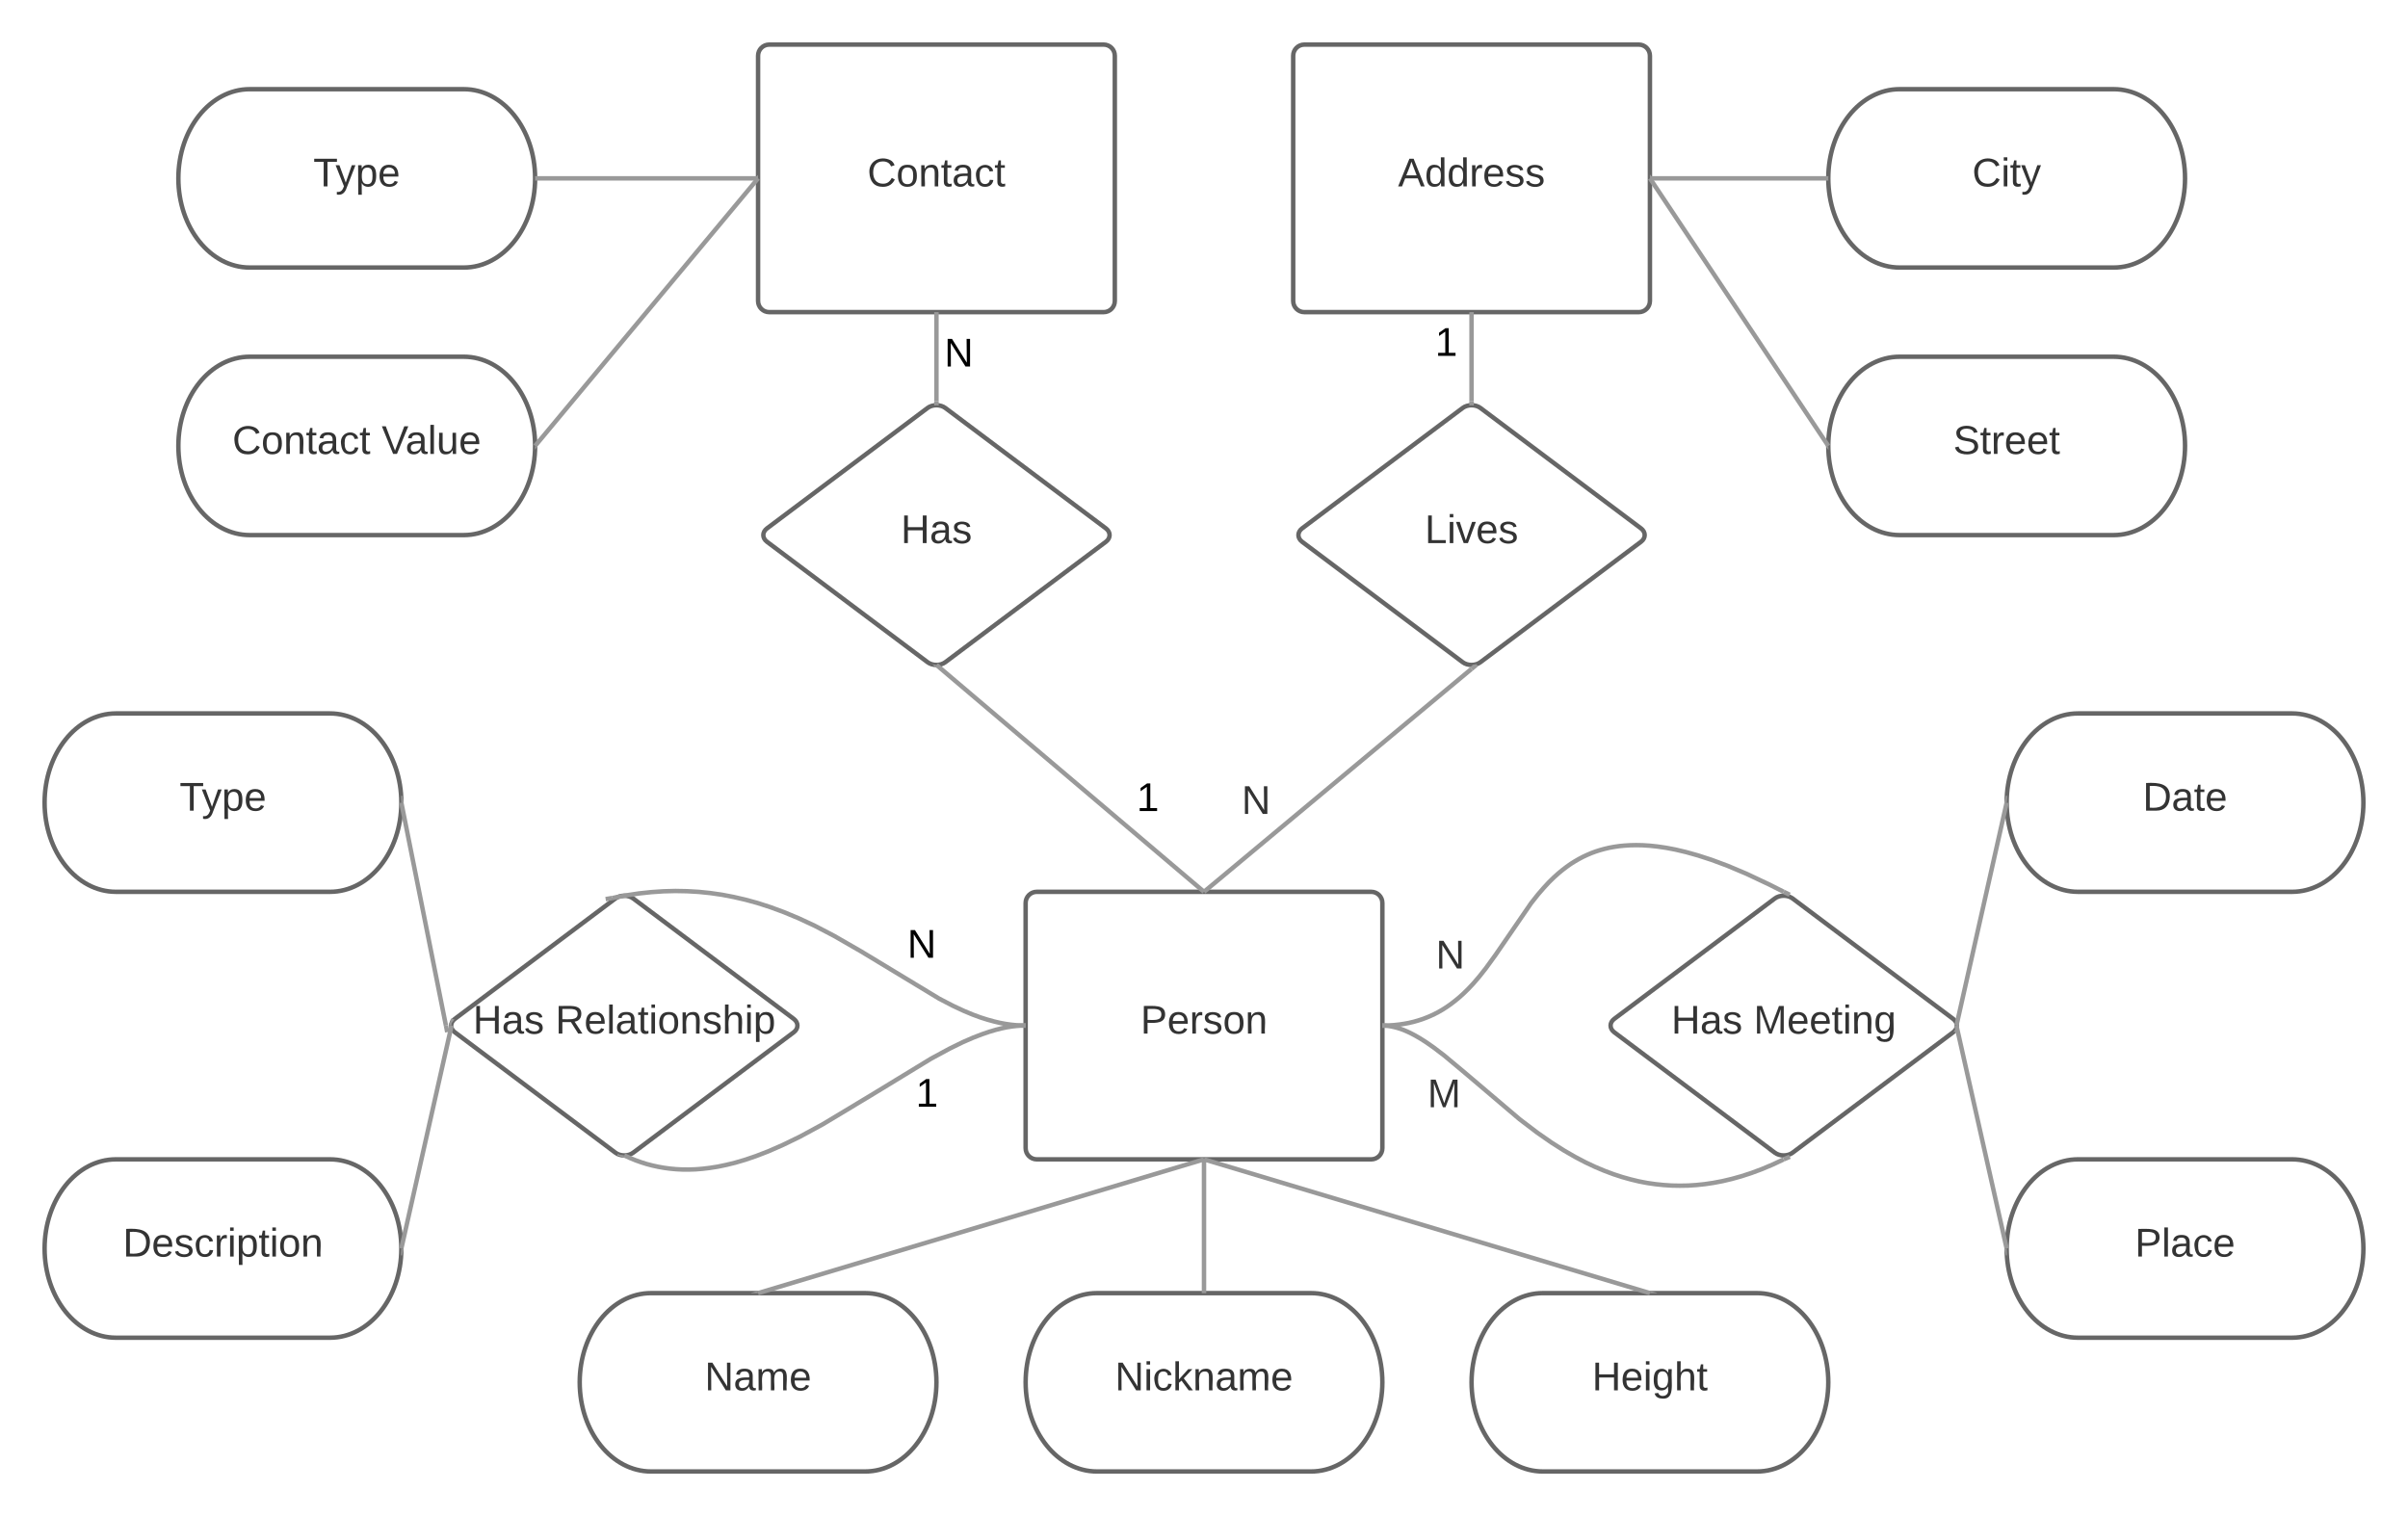 <svg xmlns="http://www.w3.org/2000/svg" xmlns:xlink="http://www.w3.org/1999/xlink" width="1080" height="680"><g transform="translate(-360 -80)"><path d="M0 0h1537v900.16H0z" fill="#fff"/><path d="M780 235c0-2.76 2.24-5 5-5h10c2.76 0 5 2.24 5 5v10c0 2.76-2.24 5-5 5h-10c-2.76 0-5-2.24-5-5z" fill="none"/><use xlink:href="#a" transform="matrix(1,0,0,1,780,230) translate(3.525 14.4)"/><path d="M996.67 227c0-2.76 2.24-5 5-5H1015c2.76 0 5 2.24 5 5v18c0 2.76-2.24 5-5 5h-13.33c-2.76 0-5-2.24-5-5z" fill="none"/><use xlink:href="#b" transform="matrix(1,0,0,1,996.667,222) translate(7 17.6)"/><path d="M820 485c0-2.76 2.24-5 5-5h150c2.76 0 5 2.24 5 5v110c0 2.76-2.24 5-5 5H825c-2.76 0-5-2.24-5-5z" stroke="#666" stroke-width="2" fill="#fff"/><use xlink:href="#c" transform="matrix(1,0,0,1,825,485) translate(46.525 58.6)"/><path d="M636 483c2.2-1.66 5.8-1.66 8 0l72 54c2.2 1.66 2.2 4.34 0 6l-72 54c-2.2 1.66-5.8 1.66-8 0l-72-54c-2.2-1.66-2.2-4.34 0-6z" stroke="#666" stroke-width="2" fill="#fff"/><use xlink:href="#d" transform="matrix(1,0,0,1,565,485) translate(7.125 58.6)"/><use xlink:href="#e" transform="matrix(1,0,0,1,565,485) translate(44.075 58.6)"/><path d="M1156 483c2.2-1.66 5.8-1.66 8 0l72 54c2.2 1.66 2.2 4.34 0 6l-72 54c-2.2 1.66-5.8 1.66-8 0l-72-54c-2.2-1.66-2.2-4.34 0-6z" stroke="#666" stroke-width="2" fill="#fff"/><use xlink:href="#d" transform="matrix(1,0,0,1,1085,485) translate(24.575 58.6)"/><use xlink:href="#f" transform="matrix(1,0,0,1,1085,485) translate(61.525 58.6)"/><path d="M1388 400c17.67 0 32 17.9 32 40s-14.33 40-32 40h-96c-17.67 0-32-17.9-32-40s14.33-40 32-40z" stroke="#666" stroke-width="2" fill="#fff"/><use xlink:href="#g" transform="matrix(1,0,0,1,1265,405) translate(56.025 38.6)"/><path d="M1388 600c17.67 0 32 17.9 32 40s-14.33 40-32 40h-96c-17.67 0-32-17.9-32-40s14.33-40 32-40z" stroke="#666" stroke-width="2" fill="#fff"/><use xlink:href="#h" transform="matrix(1,0,0,1,1265,605) translate(52.525 38.6)"/><path d="M508 400c17.67 0 32 17.9 32 40s-14.33 40-32 40h-96c-17.67 0-32-17.9-32-40s14.33-40 32-40z" stroke="#666" stroke-width="2" fill="#fff"/><use xlink:href="#i" transform="matrix(1,0,0,1,385,405) translate(55.525 38.6)"/><path d="M508 600c17.67 0 32 17.9 32 40s-14.33 40-32 40h-96c-17.67 0-32-17.9-32-40s14.33-40 32-40z" stroke="#666" stroke-width="2" fill="#fff"/><use xlink:href="#j" transform="matrix(1,0,0,1,385,605) translate(30.1 38.6)"/><path d="M748 660c17.67 0 32 17.9 32 40s-14.33 40-32 40h-96c-17.67 0-32-17.9-32-40s14.33-40 32-40z" stroke="#666" stroke-width="2" fill="#fff"/><use xlink:href="#k" transform="matrix(1,0,0,1,625,665) translate(51.05 38.6)"/><path d="M948 660c17.67 0 32 17.9 32 40s-14.33 40-32 40h-96c-17.67 0-32-17.9-32-40s14.33-40 32-40z" stroke="#666" stroke-width="2" fill="#fff"/><use xlink:href="#l" transform="matrix(1,0,0,1,825,665) translate(35.075 38.6)"/><path d="M1148 660c17.67 0 32 17.9 32 40s-14.33 40-32 40h-96c-17.67 0-32-17.9-32-40s14.33-40 32-40z" stroke="#666" stroke-width="2" fill="#fff"/><use xlink:href="#m" transform="matrix(1,0,0,1,1025,665) translate(49.05 38.6)"/><path d="M776 263c2.2-1.66 5.8-1.66 8 0l72 54c2.2 1.66 2.2 4.34 0 6l-72 54c-2.2 1.66-5.8 1.66-8 0l-72-54c-2.2-1.66-2.2-4.34 0-6z" stroke="#666" stroke-width="2" fill="#fff"/><use xlink:href="#n" transform="matrix(1,0,0,1,705,265) translate(59.025 58.6)"/><path d="M1016 263c2.2-1.66 5.8-1.66 8 0l72 54c2.2 1.66 2.2 4.34 0 6l-72 54c-2.2 1.66-5.8 1.66-8 0l-72-54c-2.2-1.66-2.2-4.34 0-6z" stroke="#666" stroke-width="2" fill="#fff"/><use xlink:href="#o" transform="matrix(1,0,0,1,945,265) translate(54.025 58.6)"/><path d="M700 105c0-2.76 2.24-5 5-5h150c2.76 0 5 2.24 5 5v110c0 2.76-2.24 5-5 5H705c-2.76 0-5-2.24-5-5z" stroke="#666" stroke-width="2" fill="#fff"/><use xlink:href="#p" transform="matrix(1,0,0,1,705,105) translate(44.025 58.6)"/><path d="M940 105c0-2.76 2.24-5 5-5h150c2.76 0 5 2.24 5 5v110c0 2.76-2.24 5-5 5H945c-2.76 0-5-2.24-5-5z" stroke="#666" stroke-width="2" fill="#fff"/><use xlink:href="#q" transform="matrix(1,0,0,1,945,105) translate(42.025 58.6)"/><path d="M568 120c17.67 0 32 17.9 32 40s-14.33 40-32 40h-96c-17.67 0-32-17.9-32-40s14.33-40 32-40z" stroke="#666" stroke-width="2" fill="#fff"/><use xlink:href="#i" transform="matrix(1,0,0,1,445,125) translate(55.525 38.6)"/><path d="M1308 120c17.67 0 32 17.9 32 40s-14.33 40-32 40h-96c-17.67 0-32-17.9-32-40s14.33-40 32-40z" stroke="#666" stroke-width="2" fill="#fff"/><use xlink:href="#r" transform="matrix(1,0,0,1,1185,125) translate(59.55 38.6)"/><path d="M634.6 482.8l6.06-1.18 5.82-.88 5.63-.6 5.48-.37 5.35-.14 5.26.1 5.2.3 5.17.53 5.2.75 5.23 1 5.34 1.23 5.48 1.5 5.72 1.85 6.03 2.22 6.5 2.7 7.3 3.4 8.63 4.5 12.27 7.06 34.97 21.16 6.16 3.2 4.8 2.24 4 1.67 3.52 1.3 3.16 1 2.9.8 2.7.64 2.53.47 2.42.35 2.32.23 2.25.13 2 .04" stroke="#999" stroke-width="2" fill="none"/><path d="M634.76 483.8l-2.96.46-.32-1.97 2.96-.5zM820 541h-.14l.14-1z" fill="#999"/><use xlink:href="#a" transform="matrix(1,0,0,1,766.915,495.172) translate(0 14.4)"/><path d="M640 598.24l2.55 1.16 2.53 1.03 2.52.9 2.53.8 2.55.66 2.57.56 2.62.46 2.66.36 2.72.25 2.8.14 2.9.02 3.03-.1 3.15-.25 3.32-.4 3.52-.56 3.76-.78 4.06-1 4.42-1.3 4.9-1.67 5.53-2.14 6.4-2.8 7.74-3.76 10.24-5.55 21.28-12.8 27.3-16.64 8.32-4.5 5.92-2.9 4.67-2.03 3.9-1.5 3.33-1.14 2.93-.87 2.6-.65 2.38-.5 2.17-.34 2-.23 1.87-.14 1.76-.06h.52" stroke="#999" stroke-width="2" fill="none"/><path d="M637.87 597.93l2.13.3-.32.96-2.84-1 .23-.67zM820 540l-.16-1h.16z" fill="#999"/><use xlink:href="#b" transform="matrix(1,0,0,1,770.75,561.987) translate(0 14.4)"/><path d="M700 660l200-60" stroke="#999" stroke-width="2" fill="none"/><path d="M700 660h-3.13l-.03-.1 2.87-.86zM903.16 600.1l-2.87.86-.3-.96h3.13z" fill="#999"/><path d="M900 660v-60M900 600l200 60" stroke="#999" stroke-width="2" fill="none"/><path d="M899.7 600.96l-2.86-.86.03-.1H900zM1103.16 659.9l-.03.1H1100l.3-.96z" fill="#999"/><path d="M540 440l20 100" stroke="#999" stroke-width="2" fill="none"/><path d="M540.98 439.8l-.98.2-.1-3.04.5-.1zM561.57 542.75l-1.96.4-.58-2.95 1.96-.4z" fill="#999"/><path d="M700 160H600" stroke="#999" stroke-width="2" fill="none"/><path d="M600 161h-.06l.06-1-.04-1h.04z" fill="#999"/><path d="M780 220v40" stroke="#999" stroke-width="2" fill="none"/><path d="M781 261.9l-1-.14-1 .14V260h2z" fill="#999"/><path d="M780 378.24L900 480" stroke="#999" stroke-width="2" fill="none"/><path d="M780 378.24l-.65.77-1.22-1.03zM901.55 480H900l.65-.76z" fill="#999"/><use xlink:href="#b" transform="matrix(1,0,0,1,869.812,429.387) translate(0 14.4)"/><path d="M1180 160h-80" stroke="#999" stroke-width="2" fill="none"/><path d="M1180 160l.04 1h-.04v-2h.06z" fill="#999"/><path d="M900 480l120-100" stroke="#999" stroke-width="2" fill="none"/><path d="M900 480h-1.56l.92-.77zM1022.94 378.85l-2.3 1.92-1.28-1.54 1.3-1.08 1.47-.22.04-.02z" fill="#999"/><use xlink:href="#s" transform="matrix(1,0,0,1,916.856,430.664) translate(0.005 14.4)"/><path d="M1020 220v40" stroke="#999" stroke-width="2" fill="none"/><path d="M1021 261.9l-1-.14-1 .14V260h2z" fill="#999"/><path d="M980 540l2.68-.06 2.5-.15 2.37-.26 2.24-.33 2.14-.4 2.05-.48 1.97-.56 1.92-.62 1.87-.7 1.84-.77 1.82-.85 1.8-.94 1.8-1.04 1.8-1.15 1.82-1.27 1.86-1.42 1.92-1.58 2-1.8 2.13-2.08 2.3-2.45 2.58-3 3.08-3.9 4.35-6 15.88-23.1 3.1-3.92 2.6-3 2.3-2.48 2.15-2.1 2.02-1.82 1.94-1.6 1.88-1.43 1.85-1.3 1.82-1.14 1.8-1.04 1.83-.96 1.84-.86 1.87-.8 1.9-.7 1.95-.63 2-.55 2.1-.5 2.17-.4 2.28-.34 2.4-.24 2.57-.16 2.72-.06 2.93.06 3.18.2 3.46.37 3.82.56 4.22.8 4.74 1.12 5.36 1.5 6.16 2 7.17 2.67 8.48 3.58 10.22 4.82L1160 480" stroke="#999" stroke-width="2" fill="none"/><path d="M980.13 541H980V540zM1163.13 480.42l-.84 1.73-.17-.08-.26-.04-2.3-1.13.87-1.8z" fill="#999"/><use xlink:href="#s" transform="matrix(1,0,0,1,1003.958,499.986) translate(0.005 14.4)"/><path d="M1237.47 540L1260 440" stroke="#999" stroke-width="2" fill="none"/><path d="M1238.45 540.22l-.66 2.93-1.63-.37 1.3-1.7V540zM1260.2 436.97l-.2 3.03-.98-.22.66-2.93z" fill="#999"/><path d="M1237.47 540L1260 640" stroke="#999" stroke-width="2" fill="none"/><path d="M1260.1 643.05l-.42.1-.66-2.93.98-.22z" fill="#999"/><path d="M540 640l22.53-100" stroke="#999" stroke-width="2" fill="none"/><path d="M540.98 640.22l-.66 2.93-.5-.12.18-3.03zM563.83 537.22l-1.3 1.7V540l-.98-.22.66-2.93z" fill="#999"/><path d="M980 540l.86.02.9.05.92.1.97.15 1.03.2 1.08.25 1.17.32 1.25.4 1.36.5 1.5.64 1.7.8 1.9 1 2.23 1.28 2.68 1.7 3.4 2.37 4.78 3.64 9.9 8.27 23.94 20.33 7.85 5.97 6.37 4.44 5.57 3.54 5.05 2.92 4.67 2.45 4.4 2.07 4.2 1.76 4 1.5 3.9 1.27 3.8 1.06 3.74.9 3.67.7 3.66.53 3.63.38 3.62.24 3.65.07 3.7-.06 3.73-.24 3.82-.4 3.9-.58 4-.76 4.16-.98 4.3-1.2 4.48-1.45 4.7-1.75 4.95-2.08 4.9-2.3" stroke="#999" stroke-width="2" fill="none"/><path d="M980.3 539.04l-.3.96v-1.04zM1163.15 599.75l-2.76 1.17-.8-1.84 2.77-1.17z" fill="#999"/><use xlink:href="#t" transform="matrix(1,0,0,1,1000.199,562.238) translate(0.005 14.4)"/><path d="M1308 240c17.67 0 32 17.9 32 40s-14.33 40-32 40h-96c-17.67 0-32-17.9-32-40s14.33-40 32-40z" stroke="#666" stroke-width="2" fill="#fff"/><use xlink:href="#u" transform="matrix(1,0,0,1,1185,245) translate(51.025 38.6)"/><path d="M1180 280l-80-120" stroke="#999" stroke-width="2" fill="none"/><path d="M1180.07 281.9l-.9-1.35.83-.55zM1100.83 159.45l-.83.55v-1.8z" fill="#999"/><path d="M568 240c17.67 0 32 17.9 32 40s-14.33 40-32 40h-96c-17.67 0-32-17.9-32-40s14.33-40 32-40z" stroke="#666" stroke-width="2" fill="#fff"/><use xlink:href="#v" transform="matrix(1,0,0,1,445,245) translate(19.225 38.6)"/><use xlink:href="#w" transform="matrix(1,0,0,1,445,245) translate(86.175 38.6)"/><path d="M700 160L600 280" stroke="#999" stroke-width="2" fill="none"/><path d="M700 160l-.77-.64.77-.92zM600.77 280.64l-.88 1.05.1-1.7z" fill="#999"/><defs><path d="M190 0L58-211 59 0H30v-248h39L202-35l-2-213h31V0h-41" id="x"/><use transform="matrix(0.05,0,0,0.05,0,0)" xlink:href="#x" id="a"/><path d="M27 0v-27h64v-190l-56 39v-29l58-41h29v221h61V0H27" id="y"/><use transform="matrix(0.05,0,0,0.05,0,0)" xlink:href="#y" id="b"/><path fill="#333" d="M30-248c87 1 191-15 191 75 0 78-77 80-158 76V0H30v-248zm33 125c57 0 124 11 124-50 0-59-68-47-124-48v98" id="z"/><path fill="#333" d="M100-194c63 0 86 42 84 106H49c0 40 14 67 53 68 26 1 43-12 49-29l28 8c-11 28-37 45-77 45C44 4 14-33 15-96c1-61 26-98 85-98zm52 81c6-60-76-77-97-28-3 7-6 17-6 28h103" id="A"/><path fill="#333" d="M114-163C36-179 61-72 57 0H25l-1-190h30c1 12-1 29 2 39 6-27 23-49 58-41v29" id="B"/><path fill="#333" d="M135-143c-3-34-86-38-87 0 15 53 115 12 119 90S17 21 10-45l28-5c4 36 97 45 98 0-10-56-113-15-118-90-4-57 82-63 122-42 12 7 21 19 24 35" id="C"/><path fill="#333" d="M100-194c62-1 85 37 85 99 1 63-27 99-86 99S16-35 15-95c0-66 28-99 85-99zM99-20c44 1 53-31 53-75 0-43-8-75-51-75s-53 32-53 75 10 74 51 75" id="D"/><path fill="#333" d="M117-194c89-4 53 116 60 194h-32v-121c0-31-8-49-39-48C34-167 62-67 57 0H25l-1-190h30c1 10-1 24 2 32 11-22 29-35 61-36" id="E"/><g id="c"><use transform="matrix(0.05,0,0,0.05,0,0)" xlink:href="#z"/><use transform="matrix(0.05,0,0,0.05,12,0)" xlink:href="#A"/><use transform="matrix(0.05,0,0,0.05,22,0)" xlink:href="#B"/><use transform="matrix(0.05,0,0,0.05,27.95,0)" xlink:href="#C"/><use transform="matrix(0.05,0,0,0.05,36.95,0)" xlink:href="#D"/><use transform="matrix(0.05,0,0,0.05,46.95,0)" xlink:href="#E"/></g><path fill="#333" d="M197 0v-115H63V0H30v-248h33v105h134v-105h34V0h-34" id="F"/><path fill="#333" d="M141-36C126-15 110 5 73 4 37 3 15-17 15-53c-1-64 63-63 125-63 3-35-9-54-41-54-24 1-41 7-42 31l-33-3c5-37 33-52 76-52 45 0 72 20 72 64v82c-1 20 7 32 28 27v20c-31 9-61-2-59-35zM48-53c0 20 12 33 32 33 41-3 63-29 60-74-43 2-92-5-92 41" id="G"/><g id="d"><use transform="matrix(0.05,0,0,0.05,0,0)" xlink:href="#F"/><use transform="matrix(0.05,0,0,0.05,12.95,0)" xlink:href="#G"/><use transform="matrix(0.05,0,0,0.05,22.95,0)" xlink:href="#C"/></g><path fill="#333" d="M233-177c-1 41-23 64-60 70L243 0h-38l-65-103H63V0H30v-248c88 3 205-21 203 71zM63-129c60-2 137 13 137-47 0-61-80-42-137-45v92" id="H"/><path fill="#333" d="M24 0v-261h32V0H24" id="I"/><path fill="#333" d="M59-47c-2 24 18 29 38 22v24C64 9 27 4 27-40v-127H5v-23h24l9-43h21v43h35v23H59v120" id="J"/><path fill="#333" d="M24-231v-30h32v30H24zM24 0v-190h32V0H24" id="K"/><path fill="#333" d="M106-169C34-169 62-67 57 0H25v-261h32l-1 103c12-21 28-36 61-36 89 0 53 116 60 194h-32v-121c2-32-8-49-39-48" id="L"/><path fill="#333" d="M115-194c55 1 70 41 70 98S169 2 115 4C84 4 66-9 55-30l1 105H24l-1-265h31l2 30c10-21 28-34 59-34zm-8 174c40 0 45-34 45-75s-6-73-45-74c-42 0-51 32-51 76 0 43 10 73 51 73" id="M"/><g id="e"><use transform="matrix(0.05,0,0,0.05,0,0)" xlink:href="#H"/><use transform="matrix(0.05,0,0,0.05,12.95,0)" xlink:href="#A"/><use transform="matrix(0.05,0,0,0.05,22.95,0)" xlink:href="#I"/><use transform="matrix(0.05,0,0,0.05,26.9,0)" xlink:href="#G"/><use transform="matrix(0.05,0,0,0.05,36.9,0)" xlink:href="#J"/><use transform="matrix(0.05,0,0,0.05,41.9,0)" xlink:href="#K"/><use transform="matrix(0.05,0,0,0.05,45.85,0)" xlink:href="#D"/><use transform="matrix(0.05,0,0,0.05,55.85,0)" xlink:href="#E"/><use transform="matrix(0.05,0,0,0.05,65.85,0)" xlink:href="#C"/><use transform="matrix(0.05,0,0,0.05,74.85,0)" xlink:href="#L"/><use transform="matrix(0.05,0,0,0.05,84.85,0)" xlink:href="#K"/><use transform="matrix(0.05,0,0,0.05,88.8,0)" xlink:href="#M"/></g><path fill="#333" d="M240 0l2-218c-23 76-54 145-80 218h-23L58-218 59 0H30v-248h44l77 211c21-75 51-140 76-211h43V0h-30" id="N"/><path fill="#333" d="M177-190C167-65 218 103 67 71c-23-6-38-20-44-43l32-5c15 47 100 32 89-28v-30C133-14 115 1 83 1 29 1 15-40 15-95c0-56 16-97 71-98 29-1 48 16 59 35 1-10 0-23 2-32h30zM94-22c36 0 50-32 50-73 0-42-14-75-50-75-39 0-46 34-46 75s6 73 46 73" id="O"/><g id="f"><use transform="matrix(0.05,0,0,0.05,0,0)" xlink:href="#N"/><use transform="matrix(0.05,0,0,0.05,14.95,0)" xlink:href="#A"/><use transform="matrix(0.05,0,0,0.05,24.95,0)" xlink:href="#A"/><use transform="matrix(0.05,0,0,0.05,34.95,0)" xlink:href="#J"/><use transform="matrix(0.05,0,0,0.05,39.95,0)" xlink:href="#K"/><use transform="matrix(0.05,0,0,0.05,43.9,0)" xlink:href="#E"/><use transform="matrix(0.05,0,0,0.05,53.9,0)" xlink:href="#O"/></g><path fill="#333" d="M30-248c118-7 216 8 213 122C240-48 200 0 122 0H30v-248zM63-27c89 8 146-16 146-99s-60-101-146-95v194" id="P"/><g id="g"><use transform="matrix(0.05,0,0,0.05,0,0)" xlink:href="#P"/><use transform="matrix(0.05,0,0,0.05,12.95,0)" xlink:href="#G"/><use transform="matrix(0.05,0,0,0.05,22.95,0)" xlink:href="#J"/><use transform="matrix(0.05,0,0,0.05,27.95,0)" xlink:href="#A"/></g><path fill="#333" d="M96-169c-40 0-48 33-48 73s9 75 48 75c24 0 41-14 43-38l32 2c-6 37-31 61-74 61-59 0-76-41-82-99-10-93 101-131 147-64 4 7 5 14 7 22l-32 3c-4-21-16-35-41-35" id="Q"/><g id="h"><use transform="matrix(0.05,0,0,0.05,0,0)" xlink:href="#z"/><use transform="matrix(0.05,0,0,0.05,12,0)" xlink:href="#I"/><use transform="matrix(0.05,0,0,0.05,15.95,0)" xlink:href="#G"/><use transform="matrix(0.05,0,0,0.05,25.95,0)" xlink:href="#Q"/><use transform="matrix(0.05,0,0,0.05,34.95,0)" xlink:href="#A"/></g><path fill="#333" d="M127-220V0H93v-220H8v-28h204v28h-85" id="R"/><path fill="#333" d="M179-190L93 31C79 59 56 82 12 73V49c39 6 53-20 64-50L1-190h34L92-34l54-156h33" id="S"/><g id="i"><use transform="matrix(0.05,0,0,0.05,0,0)" xlink:href="#R"/><use transform="matrix(0.05,0,0,0.05,9.95,0)" xlink:href="#S"/><use transform="matrix(0.05,0,0,0.05,18.95,0)" xlink:href="#M"/><use transform="matrix(0.05,0,0,0.05,28.95,0)" xlink:href="#A"/></g><g id="j"><use transform="matrix(0.05,0,0,0.05,0,0)" xlink:href="#P"/><use transform="matrix(0.05,0,0,0.05,12.95,0)" xlink:href="#A"/><use transform="matrix(0.05,0,0,0.05,22.95,0)" xlink:href="#C"/><use transform="matrix(0.05,0,0,0.05,31.95,0)" xlink:href="#Q"/><use transform="matrix(0.05,0,0,0.05,40.95,0)" xlink:href="#B"/><use transform="matrix(0.05,0,0,0.05,46.9,0)" xlink:href="#K"/><use transform="matrix(0.05,0,0,0.05,50.85,0)" xlink:href="#M"/><use transform="matrix(0.05,0,0,0.05,60.85,0)" xlink:href="#J"/><use transform="matrix(0.05,0,0,0.05,65.85,0)" xlink:href="#K"/><use transform="matrix(0.05,0,0,0.05,69.8,0)" xlink:href="#D"/><use transform="matrix(0.05,0,0,0.05,79.8,0)" xlink:href="#E"/></g><path fill="#333" d="M190 0L58-211 59 0H30v-248h39L202-35l-2-213h31V0h-41" id="T"/><path fill="#333" d="M210-169c-67 3-38 105-44 169h-31v-121c0-29-5-50-35-48C34-165 62-65 56 0H25l-1-190h30c1 10-1 24 2 32 10-44 99-50 107 0 11-21 27-35 58-36 85-2 47 119 55 194h-31v-121c0-29-5-49-35-48" id="U"/><g id="k"><use transform="matrix(0.05,0,0,0.05,0,0)" xlink:href="#T"/><use transform="matrix(0.05,0,0,0.05,12.95,0)" xlink:href="#G"/><use transform="matrix(0.05,0,0,0.05,22.95,0)" xlink:href="#U"/><use transform="matrix(0.05,0,0,0.05,37.9,0)" xlink:href="#A"/></g><path fill="#333" d="M143 0L79-87 56-68V0H24v-261h32v163l83-92h37l-77 82L181 0h-38" id="V"/><g id="l"><use transform="matrix(0.05,0,0,0.05,0,0)" xlink:href="#T"/><use transform="matrix(0.05,0,0,0.05,12.95,0)" xlink:href="#K"/><use transform="matrix(0.05,0,0,0.05,16.9,0)" xlink:href="#Q"/><use transform="matrix(0.05,0,0,0.05,25.9,0)" xlink:href="#V"/><use transform="matrix(0.05,0,0,0.05,34.9,0)" xlink:href="#E"/><use transform="matrix(0.05,0,0,0.05,44.9,0)" xlink:href="#G"/><use transform="matrix(0.05,0,0,0.05,54.9,0)" xlink:href="#U"/><use transform="matrix(0.05,0,0,0.05,69.85,0)" xlink:href="#A"/></g><g id="m"><use transform="matrix(0.05,0,0,0.05,0,0)" xlink:href="#F"/><use transform="matrix(0.05,0,0,0.05,12.95,0)" xlink:href="#A"/><use transform="matrix(0.05,0,0,0.05,22.95,0)" xlink:href="#K"/><use transform="matrix(0.05,0,0,0.05,26.9,0)" xlink:href="#O"/><use transform="matrix(0.05,0,0,0.05,36.9,0)" xlink:href="#L"/><use transform="matrix(0.05,0,0,0.05,46.9,0)" xlink:href="#J"/></g><g id="n"><use transform="matrix(0.05,0,0,0.05,0,0)" xlink:href="#F"/><use transform="matrix(0.05,0,0,0.05,12.95,0)" xlink:href="#G"/><use transform="matrix(0.05,0,0,0.05,22.95,0)" xlink:href="#C"/></g><path fill="#333" d="M30 0v-248h33v221h125V0H30" id="W"/><path fill="#333" d="M108 0H70L1-190h34L89-25l56-165h34" id="X"/><g id="o"><use transform="matrix(0.05,0,0,0.05,0,0)" xlink:href="#W"/><use transform="matrix(0.05,0,0,0.05,10,0)" xlink:href="#K"/><use transform="matrix(0.05,0,0,0.05,13.95,0)" xlink:href="#X"/><use transform="matrix(0.05,0,0,0.05,22.95,0)" xlink:href="#A"/><use transform="matrix(0.05,0,0,0.05,32.95,0)" xlink:href="#C"/></g><path fill="#333" d="M212-179c-10-28-35-45-73-45-59 0-87 40-87 99 0 60 29 101 89 101 43 0 62-24 78-52l27 14C228-24 195 4 139 4 59 4 22-46 18-125c-6-104 99-153 187-111 19 9 31 26 39 46" id="Y"/><g id="p"><use transform="matrix(0.05,0,0,0.05,0,0)" xlink:href="#Y"/><use transform="matrix(0.05,0,0,0.05,12.95,0)" xlink:href="#D"/><use transform="matrix(0.05,0,0,0.05,22.95,0)" xlink:href="#E"/><use transform="matrix(0.05,0,0,0.05,32.95,0)" xlink:href="#J"/><use transform="matrix(0.05,0,0,0.05,37.95,0)" xlink:href="#G"/><use transform="matrix(0.05,0,0,0.05,47.95,0)" xlink:href="#Q"/><use transform="matrix(0.05,0,0,0.05,56.95,0)" xlink:href="#J"/></g><path fill="#333" d="M205 0l-28-72H64L36 0H1l101-248h38L239 0h-34zm-38-99l-47-123c-12 45-31 82-46 123h93" id="Z"/><path fill="#333" d="M85-194c31 0 48 13 60 33l-1-100h32l1 261h-30c-2-10 0-23-3-31C134-8 116 4 85 4 32 4 16-35 15-94c0-66 23-100 70-100zm9 24c-40 0-46 34-46 75 0 40 6 74 45 74 42 0 51-32 51-76 0-42-9-74-50-73" id="aa"/><g id="q"><use transform="matrix(0.05,0,0,0.05,0,0)" xlink:href="#Z"/><use transform="matrix(0.05,0,0,0.05,12,0)" xlink:href="#aa"/><use transform="matrix(0.05,0,0,0.05,22,0)" xlink:href="#aa"/><use transform="matrix(0.05,0,0,0.05,32,0)" xlink:href="#B"/><use transform="matrix(0.05,0,0,0.05,37.95,0)" xlink:href="#A"/><use transform="matrix(0.05,0,0,0.05,47.95,0)" xlink:href="#C"/><use transform="matrix(0.05,0,0,0.05,56.95,0)" xlink:href="#C"/></g><g id="r"><use transform="matrix(0.05,0,0,0.05,0,0)" xlink:href="#Y"/><use transform="matrix(0.05,0,0,0.05,12.95,0)" xlink:href="#K"/><use transform="matrix(0.05,0,0,0.05,16.9,0)" xlink:href="#J"/><use transform="matrix(0.05,0,0,0.05,21.9,0)" xlink:href="#S"/></g><use transform="matrix(0.05,0,0,0.05,0,0)" xlink:href="#T" id="s"/><use transform="matrix(0.05,0,0,0.05,0,0)" xlink:href="#N" id="t"/><path fill="#333" d="M185-189c-5-48-123-54-124 2 14 75 158 14 163 119 3 78-121 87-175 55-17-10-28-26-33-46l33-7c5 56 141 63 141-1 0-78-155-14-162-118-5-82 145-84 179-34 5 7 8 16 11 25" id="ab"/><g id="u"><use transform="matrix(0.05,0,0,0.05,0,0)" xlink:href="#ab"/><use transform="matrix(0.05,0,0,0.05,12,0)" xlink:href="#J"/><use transform="matrix(0.05,0,0,0.05,17,0)" xlink:href="#B"/><use transform="matrix(0.05,0,0,0.05,22.95,0)" xlink:href="#A"/><use transform="matrix(0.05,0,0,0.05,32.95,0)" xlink:href="#A"/><use transform="matrix(0.05,0,0,0.05,42.95,0)" xlink:href="#J"/></g><g id="v"><use transform="matrix(0.05,0,0,0.05,0,0)" xlink:href="#Y"/><use transform="matrix(0.05,0,0,0.05,12.95,0)" xlink:href="#D"/><use transform="matrix(0.05,0,0,0.05,22.95,0)" xlink:href="#E"/><use transform="matrix(0.05,0,0,0.05,32.95,0)" xlink:href="#J"/><use transform="matrix(0.05,0,0,0.05,37.95,0)" xlink:href="#G"/><use transform="matrix(0.05,0,0,0.05,47.95,0)" xlink:href="#Q"/><use transform="matrix(0.05,0,0,0.05,56.95,0)" xlink:href="#J"/></g><path fill="#333" d="M137 0h-34L2-248h35l83 218 83-218h36" id="ac"/><path fill="#333" d="M84 4C-5 8 30-112 23-190h32v120c0 31 7 50 39 49 72-2 45-101 50-169h31l1 190h-30c-1-10 1-25-2-33-11 22-28 36-60 37" id="ad"/><g id="w"><use transform="matrix(0.05,0,0,0.05,0,0)" xlink:href="#ac"/><use transform="matrix(0.05,0,0,0.05,10.65,0)" xlink:href="#G"/><use transform="matrix(0.05,0,0,0.05,20.65,0)" xlink:href="#I"/><use transform="matrix(0.05,0,0,0.05,24.6,0)" xlink:href="#ad"/><use transform="matrix(0.05,0,0,0.05,34.6,0)" xlink:href="#A"/></g></defs></g></svg>